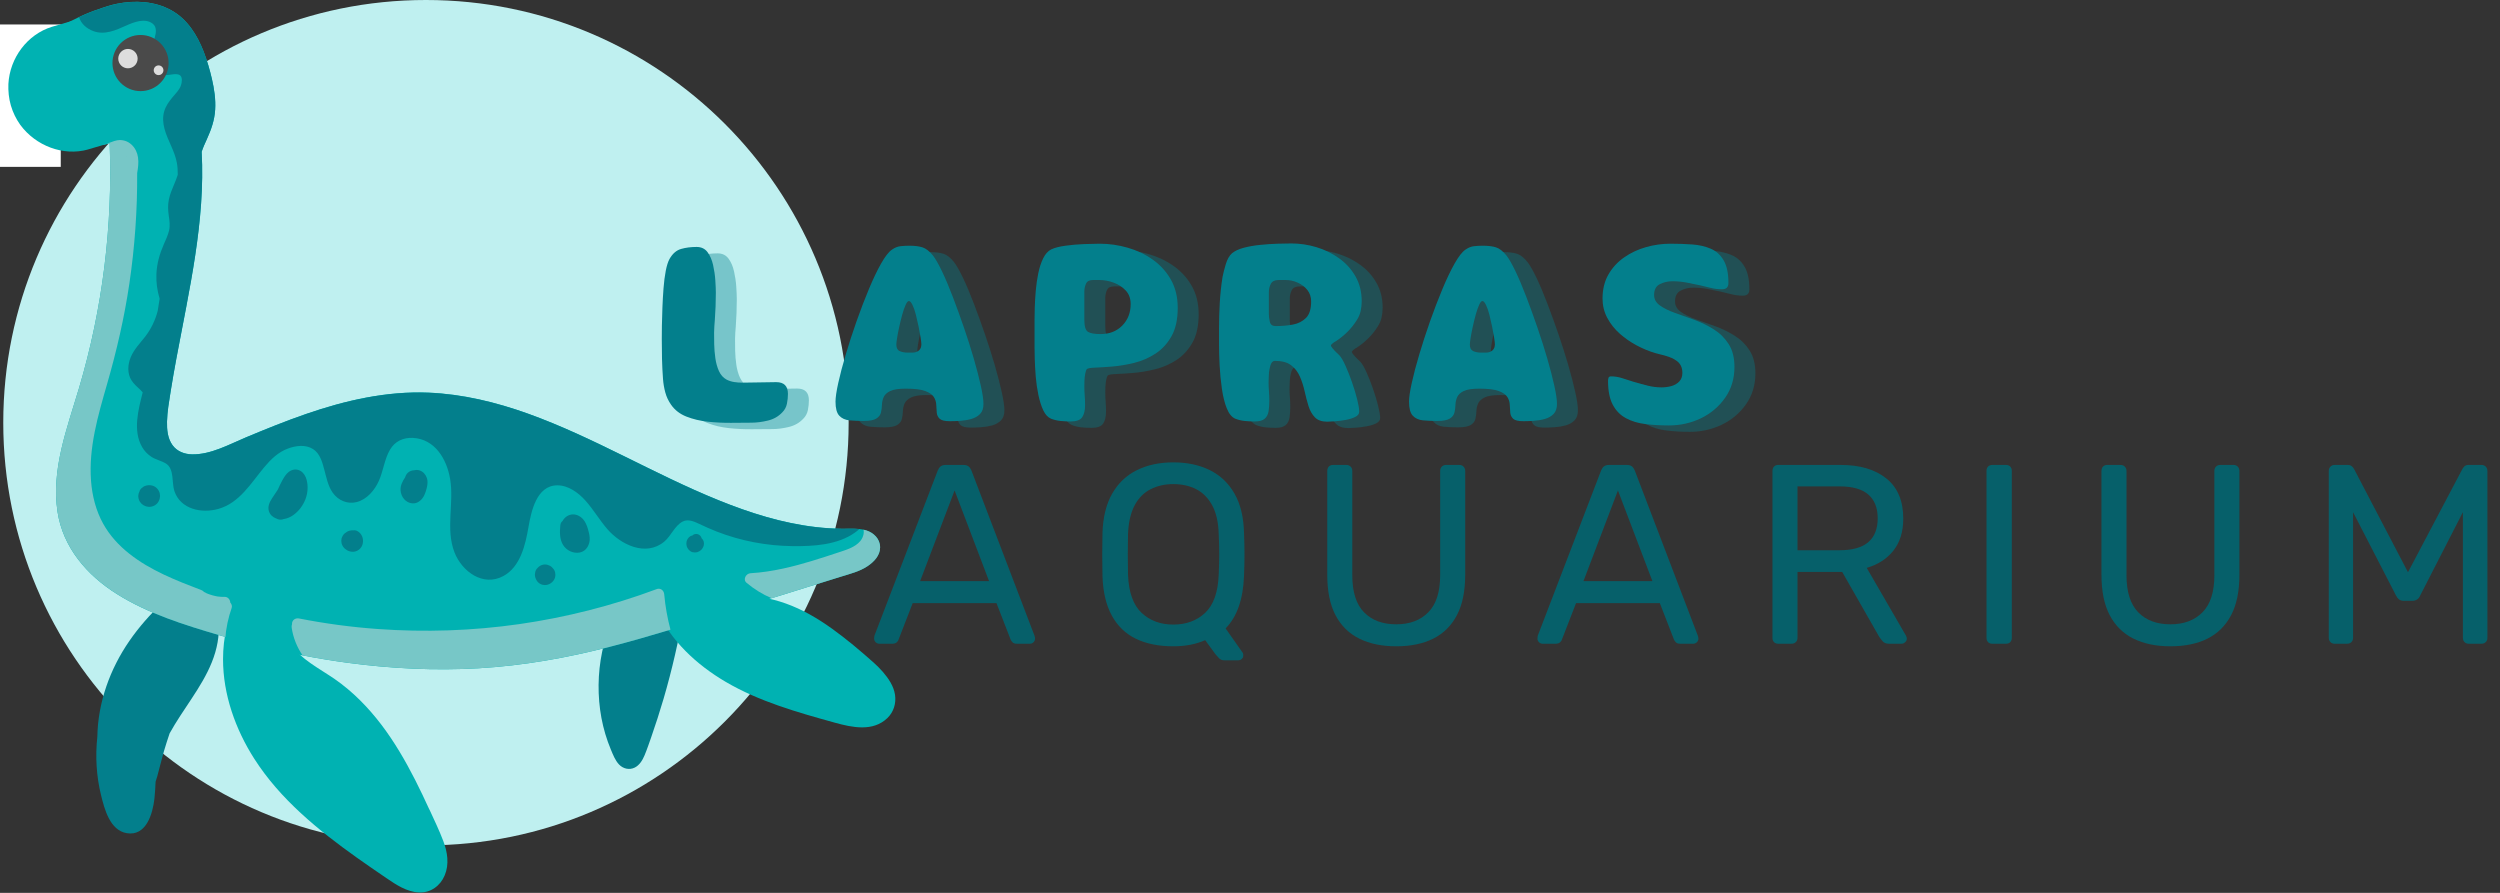 <svg xmlns="http://www.w3.org/2000/svg" xmlns:xlink="http://www.w3.org/1999/xlink" width="1400" zoomAndPan="magnify" viewBox="0 0 1050 375" height="500" preserveAspectRatio="xMidYMid meet" version="1.0"><rect x="0" y="0" width="1050" height="375" fill="#333333" stroke="none"/><defs><g/><clipPath id="613556941c"><path d="M 1.371 0 L 356.43 0 L 356.43 355.059 L 1.371 355.059 Z M 1.371 0 " clip-rule="nonzero"/></clipPath><clipPath id="31d4be9819"><path d="M 178.902 0 C 80.855 0 1.371 79.484 1.371 177.531 C 1.371 275.578 80.855 355.059 178.902 355.059 C 276.949 355.059 356.43 275.578 356.43 177.531 C 356.43 79.484 276.949 0 178.902 0 Z M 178.902 0 " clip-rule="nonzero"/></clipPath><clipPath id="a39e6acad8"><path d="M 93 259 L 188 259 L 188 374.871 L 93 374.871 Z M 93 259 " clip-rule="nonzero"/></clipPath><clipPath id="2430973186"><path d="M 275 245 L 376.465 245 L 376.465 306 L 275 306 Z M 275 245 " clip-rule="nonzero"/></clipPath><clipPath id="8a8640628b"><path d="M 0 10.281 L 25.516 10.281 L 25.516 70.09 L 0 70.09 Z M 0 10.281 " clip-rule="nonzero"/></clipPath><clipPath id="56671ea79e"><path d="M 3 8 L 46 8 L 46 64 L 3 64 Z M 3 8 " clip-rule="nonzero"/></clipPath><clipPath id="3170e39c29"><path d="M 30.211 8.785 L 45.395 60.43 L 12.172 70.195 L -3.008 18.551 Z M 30.211 8.785 " clip-rule="nonzero"/></clipPath><clipPath id="e352cabc75"><path d="M 3.523 35.305 C 3.41 38.207 3.703 41.383 4.57 44.332 C 5.438 47.281 6.773 49.969 8.438 52.324 C 8.48 52.371 8.496 52.426 8.543 52.473 C 15.004 61.242 26.566 65.699 36.977 62.789 L 45.363 60.324 L 30.211 8.785 L 21.832 11.246 C 11.441 14.453 4.098 24.348 3.523 35.305 Z M 3.523 35.305 " clip-rule="nonzero"/></clipPath></defs><g clip-path="url(#613556941c)"><g clip-path="url(#31d4be9819)"><path fill="#bff0f0" d="M 1.371 0 L 356.43 0 L 356.43 355.059 L 1.371 355.059 Z M 1.371 0 " fill-opacity="1" fill-rule="nonzero"/></g></g><path fill="#037f8c" d="M 101.211 249.559 C 101.145 249.48 101.059 249.43 100.973 249.371 C 100.973 249.348 100.98 249.336 100.992 249.312 C 101.262 248.105 100.625 246.73 99.352 246.422 C 98.188 246.152 97.039 245.812 95.918 245.422 C 95.359 245.227 94.789 245.004 94.238 244.793 C 94.152 244.758 94.109 244.734 94.066 244.715 C 93.965 244.664 93.871 244.621 93.77 244.59 C 93.496 244.469 93.227 244.332 92.961 244.215 C 91.18 243.355 89.488 242.336 87.883 241.191 C 87.355 240.027 86.055 239.254 84.703 240.18 C 73.023 248.012 62.395 257.535 54.367 269.148 C 46.203 280.957 41.113 295.027 40.883 309.445 C 39.992 317.617 40.469 325.949 42.43 333.938 C 43.883 339.848 46.152 348.746 53.254 349.934 C 61.453 351.301 64.137 341.703 64.859 335.473 C 65.133 333.078 65.223 330.676 65.352 328.27 C 65.605 327.566 65.836 326.852 66.031 326.137 C 67.016 322.629 67.816 319.078 68.836 315.578 C 69.574 313.039 70.391 310.523 71.238 308.016 C 72.605 305.527 74.129 303.105 75.656 300.727 C 81.895 291.078 89.402 281.375 91.391 269.762 C 91.613 268.469 91.766 267.16 91.859 265.852 C 93.82 262.871 95.867 259.941 98 257.078 C 99.055 255.656 100.133 254.266 101.219 252.871 C 102.012 251.887 102.199 250.527 101.219 249.559 Z M 101.211 249.559 " fill-opacity="1" fill-rule="nonzero"/><path fill="#037f8c" d="M 286 250.027 C 285.727 249.965 285.43 249.941 285.141 249.965 C 284.438 249.559 283.555 249.594 282.746 249.941 C 277.902 251.996 272.5 252.465 267.352 251.496 C 267.562 251.188 267.77 250.867 267.98 250.562 C 268.711 249.531 268.16 247.953 267.141 247.348 C 265.969 246.652 264.668 247.152 263.93 248.184 C 253.062 263.484 249.195 283.184 252.602 301.551 C 253.461 306.105 254.777 310.555 256.57 314.84 C 257.473 316.988 258.355 319.34 259.984 321.074 C 261.695 322.875 264.309 323.512 266.57 322.391 C 268.617 321.371 269.859 319.281 270.707 317.25 C 271.754 314.762 272.609 312.18 273.504 309.648 C 275.371 304.297 277.105 298.902 278.703 293.473 C 282.262 281.305 285.09 268.938 287.215 256.449 C 287.309 255.93 287.25 255.422 287.086 254.953 C 287.266 254.273 287.453 253.594 287.629 252.914 C 287.793 252.32 287.707 251.641 287.395 251.105 C 287.105 250.621 286.551 250.152 285.984 250.027 Z M 286 250.027 " fill-opacity="1" fill-rule="nonzero"/><path fill="#00b2b2" d="M 369.648 229.898 C 369.629 233.332 367.074 235.973 364.398 237.773 C 361.059 240.02 357.082 240.984 353.293 242.168 C 348.551 243.637 343.82 245.113 339.09 246.586 L 324.086 251.258 L 311.012 255.328 C 301.215 258.375 291.43 261.504 281.598 264.469 C 273.172 267.008 264.691 269.453 256.156 271.648 C 238.059 276.312 219.664 279.605 200.992 280.676 C 182.668 281.73 164.258 280.82 146.07 278.383 C 139.715 277.527 133.402 276.496 127.113 275.281 C 116.207 273.203 105.41 270.602 94.73 267.543 C 93.848 267.297 92.961 267.035 92.098 266.789 C 77.34 262.465 62.184 257.73 49.074 249.48 C 36.543 241.598 26.477 230.02 24.164 214.988 C 21.438 197.176 28.219 179.75 33.203 162.961 C 43.066 129.734 47.375 94.988 46.059 60.379 C 45.074 60.496 44.086 60.625 43.102 60.734 C 42.191 60.844 41.273 60.965 40.359 61.074 C 24.555 62.996 8.746 64.922 -7.055 66.852 C -12.672 67.539 -18.984 68.219 -24.125 65.312 C -25.008 64.812 -25.773 64.227 -26.441 63.582 C -27.75 62.309 -28.66 60.777 -29.195 59.113 C -30.324 55.723 -29.926 51.773 -28.305 48.367 C -26.844 45.297 -24.438 42.723 -21.941 40.48 C -19.23 38.035 -16.344 35.766 -13.41 33.59 C -7.609 29.285 -1.492 25.445 4.785 21.875 C 11.023 18.324 17.402 15.055 23.816 11.844 C 26.891 10.297 29.992 8.664 33.152 7.18 C 35.992 5.844 38.879 4.637 41.852 3.711 C 44.223 2.82 46.66 2.082 49.152 1.57 C 56.719 0.035 64.953 0.484 71.832 4.258 C 78.656 7.984 82.828 14.699 85.562 21.758 C 86.988 25.438 88.094 29.266 88.988 33.117 C 89.965 37.34 90.633 41.738 90.355 46.098 C 90.074 50.48 88.715 54.371 86.914 58.332 C 86.105 60.098 85.281 61.883 84.688 63.719 C 86.277 92.746 79.41 121.844 74.109 150.312 C 73.227 155.035 72.395 159.758 71.637 164.508 C 70.992 168.645 70.238 172.824 70.137 177.023 C 70.059 180.422 70.383 184.141 72.461 186.98 C 74.383 189.598 77.465 190.75 80.637 190.812 C 88.52 190.973 96.258 186.613 103.336 183.656 C 111.617 180.199 119.953 176.82 128.449 173.879 C 145.008 168.152 162.363 164.176 179.984 164.898 C 194.297 165.496 208.332 168.902 221.773 173.727 C 249.383 183.648 274.566 199.059 301.715 210.055 C 314.867 215.379 328.598 219.754 342.742 221.363 C 346.328 221.777 349.93 222.008 353.531 222.066 C 355.961 222.102 358.477 221.914 360.914 222.184 C 361.508 222.246 362.086 222.34 362.672 222.457 C 363.027 222.535 363.387 222.617 363.742 222.73 C 366.945 223.715 369.656 226.34 369.629 229.883 Z M 369.648 229.898 " fill-opacity="1" fill-rule="nonzero"/><g clip-path="url(#a39e6acad8)"><path fill="#00b2b2" d="M 180.305 339.953 C 178.402 335.789 176.434 331.633 174.359 327.555 C 170.238 319.477 165.66 311.586 160.164 304.355 C 154.605 297.066 148.184 290.488 140.641 285.25 C 137.25 282.895 133.664 280.84 130.301 278.453 C 127.277 276.301 124.285 273.797 122.449 270.508 C 121.668 269.105 121.133 267.551 120.98 265.93 C 120.965 265.742 120.914 265.555 120.863 265.367 C 120.836 264.367 120.113 263.574 119.156 263.184 C 112.246 260.348 104.66 259.227 97.227 259.898 C 95.969 260.008 94.883 260.891 94.883 262.242 C 94.883 262.625 95 263.016 95.207 263.371 C 94.16 267.859 93.676 272.395 93.676 276.906 C 93.676 291.664 98.867 306.293 106.82 318.711 C 117.676 335.688 133.598 348.625 149.84 360.188 C 153.953 363.109 158.105 365.949 162.27 368.793 C 166.398 371.598 170.875 374.629 176.043 374.836 C 180.875 375.031 184.926 372.047 186.762 367.68 C 188.742 363 187.945 357.895 186.191 353.254 C 184.484 348.734 182.352 344.344 180.34 339.953 Z M 180.305 339.953 " fill-opacity="1" fill-rule="nonzero"/></g><g clip-path="url(#2430973186)"><path fill="#00b2b2" d="M 375.891 291.723 C 375.34 288.086 373.121 284.883 370.777 282.164 C 368.371 279.395 365.52 277.031 362.758 274.637 C 359.93 272.191 357.059 269.805 354.102 267.52 C 348.172 262.914 341.918 258.648 335.07 255.523 C 328.402 252.488 321.266 250.508 313.906 250.406 C 310.586 250.355 307.289 250.758 303.977 250.875 C 301.098 250.977 297.977 250.984 295.285 249.82 C 294.012 249.277 292.973 248.453 292.074 247.398 C 291.504 246.746 290.562 246.602 289.746 246.84 C 289.695 246.695 289.637 246.566 289.551 246.441 C 288.871 245.387 287.461 244.91 286.34 245.598 C 283.16 247.562 279.977 249.523 276.797 251.477 C 275.922 252.012 275.457 253.117 275.711 254.094 C 275.457 254.742 275.516 255.504 275.82 256.184 C 281.727 269.148 292.617 279.234 304.758 286.359 C 318.938 294.688 334.953 299.172 350.676 303.539 C 357.922 305.543 366.641 307.422 372.707 301.578 C 375.383 298.992 376.453 295.367 375.898 291.73 Z M 375.891 291.723 " fill-opacity="1" fill-rule="nonzero"/></g><path fill="#037f8c" d="M 35.406 52.207 C 35.133 53.402 33.688 54.211 32.523 53.836 C 30.648 53.242 28.973 52.102 27.684 50.625 C 23.902 52.145 20.07 53.555 16.195 54.82 C 2.383 59.367 -11.949 62.273 -26.441 63.582 C -27.75 62.309 -28.66 60.777 -29.195 59.113 C -25.602 58.848 -22 58.484 -18.422 58 C -3.43 55.969 11.293 52.062 25.371 46.504 C 25.031 45.375 24.895 44.188 24.988 42.988 C 25.082 41.672 25.984 40.695 27.336 40.645 C 28.531 40.582 29.773 41.758 29.68 42.988 C 29.645 43.414 29.645 43.848 29.68 44.262 C 29.68 44.277 29.68 44.297 29.688 44.32 C 29.688 44.398 29.703 44.449 29.711 44.5 C 29.711 44.5 29.723 44.559 29.73 44.566 C 29.766 44.762 29.816 44.957 29.875 45.152 C 29.934 45.348 29.984 45.543 30.062 45.75 C 30.062 45.758 30.078 45.801 30.086 45.844 C 30.094 45.859 30.105 45.875 30.121 45.918 C 30.309 46.309 30.512 46.691 30.758 47.047 C 30.816 47.133 30.867 47.211 30.926 47.297 C 31.047 47.449 31.176 47.594 31.301 47.738 C 31.445 47.883 31.59 48.027 31.742 48.172 C 31.828 48.246 31.922 48.332 32.016 48.418 C 32.031 48.426 32.066 48.449 32.09 48.477 L 32.117 48.5 L 32.422 48.695 C 32.594 48.809 32.77 48.91 32.949 49.02 C 33.051 49.078 33.16 49.129 33.281 49.18 C 33.289 49.191 33.305 49.199 33.316 49.199 C 33.348 49.215 33.375 49.223 33.391 49.223 C 33.512 49.273 33.629 49.309 33.75 49.344 C 34.996 49.734 35.668 50.949 35.379 52.23 Z M 35.406 52.207 " fill-opacity="1" fill-rule="nonzero"/><path fill="#037f8c" d="M 29.73 44.484 C 29.73 44.484 29.73 44.484 29.73 44.492 C 29.766 44.609 29.797 44.629 29.695 44.254 C 29.695 44.27 29.695 44.289 29.695 44.305 C 29.703 44.363 29.711 44.422 29.73 44.484 Z M 29.73 44.484 " fill-opacity="1" fill-rule="nonzero"/><path fill="#77c7c7" d="M 96.711 253.074 L 96.711 253.023 C 96.648 251.777 95.672 250.664 94.363 250.68 C 93.43 250.695 92.453 250.688 91.52 250.535 C 91.367 250.508 91.16 250.477 91.102 250.469 C 90.914 250.434 90.727 250.391 90.531 250.355 C 90.066 250.254 89.582 250.145 89.113 250.008 C 88.648 249.871 88.188 249.727 87.73 249.559 C 87.551 249.488 87.363 249.414 87.188 249.355 C 87.133 249.336 87.109 249.328 87.082 249.305 C 87.008 249.277 86.922 249.234 86.848 249.211 C 86.465 249.031 86.074 248.836 85.699 248.625 C 85.395 248.273 84.992 247.996 84.527 247.824 C 74.027 243.816 63.133 239.586 54.25 232.516 C 49.871 229.043 46.074 224.895 43.348 219.992 C 40.289 214.496 38.711 208.234 38.234 201.984 C 37.172 188.051 41.172 174.523 44.98 161.281 C 48.98 147.414 52.227 133.398 54.332 119.117 C 56.602 103.75 57.707 88.219 57.613 72.68 C 57.996 70.488 58.293 68.297 57.961 66.062 C 57.68 64.098 56.77 62.18 55.309 60.805 C 53.609 59.207 51.469 58.559 49.191 58.934 C 48.285 59.086 47.434 59.418 46.586 59.742 C 46.195 59.895 45.785 60.031 45.371 60.148 C 45.262 60.184 45.09 60.242 44.938 60.27 C 44.93 60.27 44.859 60.277 44.758 60.285 C 44.641 60.293 44.52 60.293 44.402 60.293 C 43.934 60.293 43.477 60.453 43.086 60.711 C 44.07 60.598 45.055 60.473 46.043 60.352 C 47.359 94.965 43.051 129.719 33.188 162.938 C 28.199 179.723 21.422 197.156 24.148 214.965 C 26.461 229.992 36.527 241.574 49.059 249.457 C 62.168 257.707 77.32 262.438 92.078 266.762 C 92.953 267.016 93.836 267.281 94.711 267.52 C 94.746 267 94.797 266.5 94.84 265.98 C 94.867 265.734 94.898 265.496 94.926 265.25 C 94.926 265.223 94.977 264.918 94.984 264.816 C 95.137 263.738 95.324 262.676 95.547 261.613 C 95.996 259.473 96.59 257.375 97.305 255.316 C 97.574 254.535 97.27 253.637 96.691 253.051 Z M 53.074 65.688 C 53.074 65.688 53.059 65.637 53.043 65.613 L 53.035 65.613 C 53.035 65.613 53.016 65.535 53 65.5 C 53.035 65.535 53.066 65.613 53.086 65.688 Z M 53.074 65.688 " fill-opacity="1" fill-rule="nonzero"/><path fill="#77c7c7" d="M 281.598 264.469 C 273.172 267.008 264.691 269.453 256.156 271.648 C 238.059 276.312 219.664 279.605 200.992 280.676 C 182.668 281.73 164.258 280.82 146.07 278.383 C 139.715 277.527 133.402 276.496 127.113 275.281 C 124.719 271.844 123.129 267.816 122.512 263.68 C 122.426 263.117 122.477 262.59 122.664 262.141 C 122.645 261.887 122.656 261.629 122.723 261.391 C 123.078 260.109 124.363 259.516 125.609 259.762 C 136.555 261.91 147.613 263.406 158.734 264.188 C 178.473 265.605 198.395 264.945 217.984 262.148 C 237.695 259.32 257.082 254.41 275.738 247.453 C 275.754 247.441 275.77 247.441 275.797 247.434 C 275.805 247.434 275.82 247.426 275.832 247.426 C 275.832 247.426 275.836 247.422 275.848 247.418 C 276.102 247.324 276.367 247.266 276.629 247.266 C 277.973 247.266 278.863 248.344 278.973 249.609 C 279.414 254.629 280.309 259.59 281.598 264.469 Z M 281.598 264.469 " fill-opacity="1" fill-rule="nonzero"/><path fill="#77c7c7" d="M 369.648 229.898 C 369.629 233.332 367.074 235.973 364.398 237.773 C 361.059 240.02 357.082 240.984 353.293 242.168 C 348.551 243.637 343.82 245.113 339.09 246.586 L 324.086 251.258 C 320.262 249.625 316.754 247.461 313.543 244.766 C 311.867 243.355 313.355 240.859 315.207 240.758 C 319.82 240.484 324.383 239.781 328.91 238.793 C 336.93 237.051 344.746 234.48 352.527 231.895 C 355.605 230.875 359.164 229.832 361.32 227.242 C 362.359 226.008 363.047 224.098 362.688 222.473 C 363.047 222.551 363.402 222.637 363.758 222.746 C 366.961 223.73 369.672 226.355 369.648 229.898 Z M 369.648 229.898 " fill-opacity="1" fill-rule="nonzero"/><path fill="#037f8c" d="M 360.938 222.203 C 360.379 222.711 359.785 223.18 359.172 223.621 C 351.781 228.93 341.578 229.477 332.809 229.371 C 322.012 229.254 311.172 227.199 301.086 223.281 C 298.598 222.312 296.168 221.219 293.758 220.078 C 291.605 219.066 289.008 217.852 286.695 219.066 C 283.348 220.824 281.844 225.125 278.973 227.496 C 271.234 233.918 260.699 228.754 255.043 222.176 C 251.762 218.371 249.23 213.988 245.883 210.242 C 242.883 206.902 238.629 203.766 233.938 203.844 C 225.34 203.973 223.113 214.785 221.953 221.402 C 220.668 228.777 218.629 238.012 211.41 241.938 C 202.887 246.551 194.027 240.035 190.891 232.008 C 187.051 222.176 190.797 211.219 189.031 201.047 C 187.605 192.773 182.625 184.336 173.332 183.914 C 169.371 183.734 165.879 185.34 163.832 188.816 C 161.461 192.832 161.02 197.668 159.152 201.898 C 157.426 205.812 154.148 209.746 149.848 210.859 C 145.941 211.871 142.051 210.199 139.773 206.977 C 137.75 204.141 137.082 200.523 136.195 197.227 C 135.363 194.082 134.379 190.43 131.438 188.586 C 128.277 186.598 124.234 187.168 120.895 188.406 C 116.809 189.918 113.762 192.902 111.016 196.188 C 105.434 202.848 100.625 211.234 91.715 213.742 C 84.672 215.719 75.852 213.926 73.254 206.281 C 72.062 202.789 73.285 196.93 69.719 194.703 C 67.797 193.504 65.473 193.105 63.559 191.848 C 61.969 190.793 60.629 189.41 59.684 187.762 C 55.711 180.855 58.098 172.121 59.934 164.797 C 59.594 164.371 59.219 164 58.945 163.734 C 57.629 162.469 56.219 161.324 55.234 159.758 C 53.391 156.855 53.629 153.133 54.895 150.059 C 56.262 146.727 58.801 144.18 60.977 141.383 C 63.465 138.172 65.223 134.484 66.234 130.594 C 66.312 130.109 66.387 129.617 66.465 129.141 L 67.043 125.445 C 66.047 122.125 65.547 118.668 65.691 115.168 C 65.871 110.723 67.035 106.621 68.816 102.574 C 69.641 100.707 70.516 98.848 71 96.859 C 71.504 94.77 71.188 92.738 70.891 90.648 C 70.543 88.262 70.441 86 70.957 83.629 C 71.41 81.508 72.277 79.512 73.102 77.516 C 73.625 76.258 74.211 74.863 74.656 73.418 C 74.672 71.754 74.586 70.09 74.297 68.457 C 73.84 65.91 72.879 63.523 71.824 61.168 C 69.836 56.691 67.508 51.738 68.973 46.742 C 69.633 44.473 71.012 42.598 72.488 40.812 C 73.781 39.25 75.426 37.695 76.047 35.707 C 76.395 34.57 76.711 32.625 75.684 31.695 C 74.297 30.465 71.18 31.695 69.465 31.52 C 64.945 31.035 62.93 26.711 63.27 22.562 C 63.473 20.145 64.383 17.977 65.027 15.656 C 65.539 13.789 65.93 11.41 64.215 10.008 C 60.992 7.406 56.234 9.285 53 10.738 C 48.684 12.676 43.992 14.824 39.246 13.082 C 36.355 12.02 34.055 9.973 33.23 7.273 C 33.215 7.254 33.195 7.238 33.172 7.211 C 36.008 5.879 38.898 4.672 41.871 3.746 C 44.242 2.855 46.68 2.117 49.168 1.605 C 56.738 0.066 64.969 0.52 71.852 4.289 C 78.672 8.02 82.844 14.73 85.578 21.793 C 87.008 25.469 88.113 29.301 89.004 33.148 C 89.98 37.371 90.652 41.773 90.371 46.133 C 90.09 50.516 88.73 54.406 86.93 58.363 C 86.125 60.133 85.301 61.914 84.703 63.75 C 86.293 92.781 79.43 121.879 74.129 150.348 C 73.246 155.07 72.41 159.793 71.656 164.543 C 71.012 168.68 70.254 172.859 70.152 177.059 C 70.074 180.453 70.398 184.176 72.48 187.012 C 74.398 189.629 77.484 190.785 80.652 190.844 C 88.535 191.008 96.277 186.648 103.352 183.691 C 111.637 180.234 119.969 176.852 128.465 173.914 C 145.023 168.188 162.379 164.211 180 164.934 C 194.316 165.527 208.352 168.934 221.789 173.762 C 249.402 183.684 274.582 199.094 301.734 210.086 C 314.883 215.414 328.613 219.789 342.758 221.395 C 346.344 221.812 349.945 222.039 353.547 222.102 C 355.977 222.133 358.492 221.949 360.93 222.219 Z M 360.938 222.203 " fill-opacity="1" fill-rule="nonzero"/><path fill="#037f8c" d="M 128.789 201.551 C 128.406 200.078 127.574 198.602 126.238 197.793 C 124.668 196.844 122.738 197.074 121.312 198.168 C 120.07 199.109 119.281 200.488 118.535 201.828 C 117.855 203.043 117.27 204.301 116.715 205.578 C 115.883 206.824 115.051 208.082 114.227 209.34 C 113.223 210.871 112.367 212.73 112.91 214.598 C 113.344 216.102 114.449 217.156 115.883 217.715 C 115.941 217.742 116.004 217.75 116.062 217.77 C 116.801 218.211 117.703 218.387 118.637 218.168 C 118.766 218.133 118.891 218.082 119.012 218.031 C 120.539 217.828 122.027 217.18 123.23 216.305 C 125.578 214.59 127.258 212.32 128.305 209.621 C 129.273 207.105 129.477 204.176 128.789 201.566 Z M 128.789 201.551 " fill-opacity="1" fill-rule="nonzero"/><path fill="#037f8c" d="M 173.875 206.035 C 173.875 206.035 173.867 206.043 173.859 206.051 C 173.848 206.07 173.832 206.086 173.824 206.113 C 173.824 206.113 173.832 206.113 173.84 206.102 C 173.859 206.086 173.867 206.062 173.875 206.043 Z M 173.875 206.035 " fill-opacity="1" fill-rule="nonzero"/><path fill="#037f8c" d="M 179.262 200.684 C 178.727 199.238 177.707 198.059 176.211 197.566 C 175.48 197.328 174.742 197.328 174.043 197.504 C 173.043 197.504 172.047 197.844 171.266 198.586 C 170.73 199.094 170.359 199.758 170.172 200.461 C 169.051 202.102 168.082 203.973 168.242 206 C 168.453 208.695 170.297 211.082 173.066 211.406 C 175.395 211.676 177.348 209.891 178.242 207.902 C 178.676 206.926 179.008 205.926 179.254 204.879 C 179.566 203.539 179.762 202.016 179.27 200.684 Z M 179.262 200.684 " fill-opacity="1" fill-rule="nonzero"/><path fill="#037f8c" d="M 152.457 226.883 C 152.414 226.492 152.371 226.078 152.246 225.703 C 152.117 225.336 151.965 224.938 151.742 224.613 C 151.531 224.301 151.301 223.969 151.012 223.715 C 150.723 223.461 150.402 223.188 150.035 223.027 C 149.766 222.855 149.477 222.762 149.16 222.746 C 148.922 222.695 148.684 222.703 148.449 222.746 C 147.938 222.711 147.418 222.754 146.926 222.863 C 146.129 223.043 145.457 223.469 144.828 223.977 C 144.207 224.48 143.801 225.191 143.535 225.934 C 143.504 226.023 143.477 226.129 143.453 226.23 C 143.391 226.527 143.34 226.84 143.34 227.148 C 143.34 227.453 143.391 227.758 143.445 228.047 C 143.461 228.168 143.484 228.277 143.52 228.387 C 143.773 229.152 144.199 229.898 144.82 230.426 C 145.449 230.961 146.152 231.402 146.969 231.598 C 147.367 231.691 147.801 231.762 148.219 231.75 C 148.617 231.734 149.051 231.691 149.434 231.555 C 149.949 231.367 150.332 231.172 150.758 230.852 C 151.176 230.527 151.438 230.223 151.742 229.781 C 151.965 229.465 152.109 229.074 152.238 228.719 C 152.371 228.336 152.414 227.91 152.457 227.52 C 152.484 227.309 152.473 227.086 152.457 226.875 Z M 152.457 226.883 " fill-opacity="1" fill-rule="nonzero"/><path fill="#037f8c" d="M 247.668 225.828 C 247.574 224.531 247.27 223.281 246.887 222.039 C 246.426 220.539 245.832 219.066 244.746 217.902 C 243.719 216.789 242.129 216 240.59 216.051 C 238.832 216.109 237.312 217.098 236.402 218.582 C 236.359 218.652 236.324 218.719 236.293 218.789 C 235.738 219.203 235.398 219.867 235.332 220.648 C 235.078 223.398 234.977 226.391 236.469 228.848 C 237.898 231.184 240.699 232.543 243.41 232.074 C 246.344 231.566 247.879 228.59 247.668 225.82 Z M 247.668 225.828 " fill-opacity="1" fill-rule="nonzero"/><path fill="#037f8c" d="M 233.191 240.586 C 233.113 240.051 232.875 239.516 232.555 239.082 C 232.113 238.488 231.621 237.953 230.949 237.613 C 230.285 237.281 229.52 237.027 228.766 237.086 C 228.406 237.113 228.027 237.145 227.676 237.273 C 227.32 237.402 226.957 237.547 226.648 237.773 C 226.352 237.996 226.062 238.199 225.832 238.488 C 225.824 238.504 225.809 238.516 225.801 238.531 C 225.605 238.699 225.426 238.887 225.273 239.125 C 224.863 239.746 224.711 240.449 224.66 241.18 C 224.637 241.531 224.703 241.895 224.754 242.227 C 224.781 242.395 224.824 242.566 224.883 242.727 C 225.137 243.406 225.441 243.984 225.953 244.512 C 226.445 245.012 227.082 245.387 227.762 245.582 C 227.848 245.609 227.941 245.625 228.027 245.633 C 228.297 245.676 228.57 245.727 228.84 245.727 C 229.215 245.727 229.59 245.676 229.953 245.582 C 230.293 245.496 230.625 245.344 230.93 245.191 C 231.254 245.039 231.551 244.785 231.824 244.562 C 232.23 244.23 232.586 243.781 232.809 243.305 C 232.953 242.992 233.113 242.652 233.176 242.305 C 233.293 241.605 233.285 241.285 233.176 240.594 Z M 233.191 240.586 " fill-opacity="1" fill-rule="nonzero"/><path fill="#037f8c" d="M 67.102 207.285 C 67.086 207.156 67.051 207.027 67.016 206.91 C 66.676 205.875 66.059 205.059 65.141 204.465 C 64.426 203.996 63.484 203.766 62.641 203.777 C 61.793 203.785 60.84 204.012 60.129 204.496 C 59.879 204.668 59.645 204.848 59.422 205.051 C 59.191 205.262 59.016 205.535 58.82 205.781 C 58.691 205.984 58.625 206.195 58.582 206.418 C 58.438 206.699 58.309 206.996 58.223 207.293 C 58.141 207.59 58.113 207.902 58.078 208.211 C 58.062 208.348 58.062 208.473 58.078 208.609 C 58.141 209.316 58.266 209.781 58.574 210.418 C 58.625 210.531 58.691 210.633 58.758 210.734 C 58.938 210.988 59.125 211.25 59.344 211.473 C 59.559 211.684 59.805 211.855 60.043 212.031 C 60.145 212.109 60.254 212.188 60.375 212.254 C 60.637 212.398 60.926 212.508 61.207 212.621 C 61.332 212.672 61.453 212.711 61.59 212.738 C 61.895 212.816 62.219 212.848 62.531 212.875 C 62.648 212.883 62.777 212.891 62.898 212.875 C 63.484 212.84 63.941 212.738 64.469 212.516 C 64.969 212.305 65.352 212.059 65.777 211.676 C 65.863 211.59 65.945 211.508 66.023 211.414 C 66.211 211.184 66.414 210.938 66.566 210.684 C 66.719 210.418 66.832 210.121 66.941 209.84 C 66.992 209.723 67.035 209.594 67.059 209.477 C 67.137 209.18 67.16 208.863 67.195 208.566 C 67.211 208.441 67.223 208.312 67.211 208.176 C 67.211 207.871 67.152 207.566 67.102 207.266 Z M 67.102 207.285 " fill-opacity="1" fill-rule="nonzero"/><path fill="#037f8c" d="M 295.539 227.426 C 295.539 227.426 295.539 227.402 295.531 227.383 C 295.457 227.199 295.371 227.012 295.293 226.824 C 295.234 226.715 294.996 226.426 294.91 226.332 C 294.879 226.289 294.836 226.254 294.801 226.223 C 294.785 226.211 294.777 226.203 294.758 226.188 C 294.672 225.922 294.562 225.668 294.41 225.422 C 294.105 224.914 293.586 224.504 293.008 224.344 C 292.695 224.242 292.387 224.234 292.074 224.301 C 291.758 224.316 291.469 224.41 291.199 224.582 C 291.039 224.684 290.883 224.809 290.75 224.945 C 290.656 224.953 290.562 224.973 290.469 224.988 C 290.07 225.098 289.73 225.305 289.434 225.594 C 289.371 225.645 289.312 225.695 289.262 225.754 C 289.094 225.957 288.914 226.16 288.777 226.391 C 288.641 226.621 288.547 226.883 288.453 227.129 C 288.43 227.207 288.402 227.273 288.387 227.352 C 288.328 227.621 288.293 227.902 288.277 228.176 C 288.277 228.25 288.277 228.336 288.277 228.414 C 288.301 228.684 288.336 228.965 288.387 229.238 C 288.402 229.312 288.422 229.391 288.453 229.465 C 288.566 229.781 288.691 230.129 288.898 230.41 C 289.051 230.621 289.203 230.852 289.398 231.027 C 289.484 231.105 289.574 231.172 289.668 231.242 C 289.688 231.258 289.695 231.277 289.711 231.293 C 290 231.582 290.348 231.785 290.75 231.895 C 290.824 231.914 290.902 231.914 290.977 231.93 C 290.996 231.93 291.012 231.945 291.027 231.945 C 291.648 232.066 292.117 232.066 292.738 231.938 C 292.82 231.922 292.898 231.895 292.973 231.863 C 293.238 231.762 293.52 231.656 293.766 231.512 C 293.992 231.367 294.207 231.191 294.418 231.02 C 294.496 230.953 294.562 230.887 294.633 230.816 C 294.809 230.613 294.98 230.402 295.125 230.172 C 295.277 229.934 295.379 229.652 295.48 229.391 C 295.516 229.312 295.539 229.238 295.559 229.152 C 295.609 228.914 295.633 228.668 295.66 228.43 C 295.66 228.379 295.668 228.328 295.668 228.277 C 295.668 227.996 295.617 227.707 295.559 227.445 Z M 295.539 227.426 " fill-opacity="1" fill-rule="nonzero"/><path fill="#4a4a4a" d="M 70.816 26.48 C 70.816 27.254 70.738 28.023 70.59 28.781 C 70.438 29.539 70.215 30.277 69.918 30.992 C 69.621 31.707 69.258 32.387 68.828 33.031 C 68.398 33.676 67.91 34.27 67.359 34.82 C 66.812 35.367 66.219 35.855 65.574 36.285 C 64.93 36.715 64.25 37.078 63.535 37.375 C 62.82 37.672 62.082 37.895 61.324 38.047 C 60.562 38.195 59.797 38.273 59.023 38.273 C 58.25 38.273 57.48 38.195 56.723 38.047 C 55.961 37.895 55.227 37.672 54.512 37.375 C 53.793 37.078 53.113 36.715 52.473 36.285 C 51.828 35.855 51.23 35.367 50.684 34.82 C 50.137 34.27 49.648 33.676 49.219 33.031 C 48.789 32.387 48.426 31.707 48.129 30.992 C 47.832 30.277 47.609 29.539 47.457 28.781 C 47.305 28.023 47.23 27.254 47.23 26.48 C 47.23 25.707 47.305 24.941 47.457 24.18 C 47.609 23.422 47.832 22.684 48.129 21.969 C 48.426 21.254 48.789 20.574 49.219 19.93 C 49.648 19.285 50.137 18.691 50.684 18.145 C 51.23 17.594 51.828 17.105 52.473 16.676 C 53.113 16.246 53.793 15.883 54.512 15.586 C 55.227 15.289 55.961 15.066 56.723 14.914 C 57.48 14.766 58.25 14.688 59.023 14.688 C 59.797 14.688 60.562 14.766 61.324 14.914 C 62.082 15.066 62.82 15.289 63.535 15.586 C 64.25 15.883 64.93 16.246 65.574 16.676 C 66.219 17.105 66.812 17.594 67.359 18.145 C 67.91 18.691 68.398 19.285 68.828 19.93 C 69.258 20.574 69.621 21.254 69.918 21.969 C 70.215 22.684 70.438 23.422 70.59 24.18 C 70.738 24.941 70.816 25.707 70.816 26.48 Z M 70.816 26.48 " fill-opacity="1" fill-rule="nonzero"/><path fill="#dddddd" d="M 57.809 24.621 C 57.809 24.887 57.781 25.152 57.73 25.414 C 57.676 25.676 57.602 25.93 57.496 26.176 C 57.395 26.426 57.27 26.66 57.121 26.883 C 56.973 27.102 56.805 27.309 56.617 27.496 C 56.426 27.688 56.223 27.855 56 28.004 C 55.777 28.152 55.543 28.277 55.297 28.379 C 55.047 28.48 54.793 28.559 54.531 28.613 C 54.27 28.664 54.004 28.691 53.738 28.691 C 53.473 28.691 53.207 28.664 52.945 28.613 C 52.684 28.559 52.43 28.48 52.18 28.379 C 51.934 28.277 51.699 28.152 51.477 28.004 C 51.254 27.855 51.051 27.688 50.859 27.496 C 50.672 27.309 50.504 27.102 50.355 26.883 C 50.207 26.66 50.082 26.426 49.98 26.176 C 49.875 25.93 49.801 25.676 49.746 25.414 C 49.695 25.152 49.668 24.887 49.668 24.621 C 49.668 24.352 49.695 24.09 49.746 23.828 C 49.801 23.562 49.875 23.309 49.98 23.062 C 50.082 22.816 50.207 22.582 50.355 22.359 C 50.504 22.137 50.672 21.934 50.859 21.742 C 51.051 21.555 51.254 21.387 51.477 21.238 C 51.699 21.09 51.934 20.961 52.18 20.859 C 52.43 20.758 52.684 20.68 52.945 20.629 C 53.207 20.578 53.473 20.551 53.738 20.551 C 54.004 20.551 54.27 20.578 54.531 20.629 C 54.793 20.68 55.047 20.758 55.297 20.859 C 55.543 20.961 55.777 21.09 56 21.238 C 56.223 21.387 56.426 21.555 56.617 21.742 C 56.805 21.934 56.973 22.137 57.121 22.359 C 57.27 22.582 57.395 22.816 57.496 23.062 C 57.602 23.309 57.676 23.562 57.73 23.828 C 57.781 24.09 57.809 24.352 57.809 24.621 Z M 57.809 24.621 " fill-opacity="1" fill-rule="nonzero"/><path fill="#dddddd" d="M 68.641 29.504 C 68.641 29.777 68.59 30.035 68.484 30.285 C 68.383 30.535 68.234 30.754 68.043 30.945 C 67.852 31.137 67.629 31.285 67.383 31.391 C 67.133 31.492 66.871 31.543 66.602 31.543 C 66.332 31.543 66.07 31.492 65.82 31.391 C 65.57 31.285 65.352 31.137 65.16 30.945 C 64.969 30.754 64.82 30.535 64.719 30.285 C 64.613 30.035 64.562 29.777 64.562 29.504 C 64.562 29.234 64.613 28.977 64.719 28.727 C 64.82 28.477 64.969 28.254 65.16 28.062 C 65.352 27.871 65.57 27.727 65.82 27.621 C 66.07 27.52 66.332 27.465 66.602 27.465 C 66.871 27.465 67.133 27.52 67.383 27.621 C 67.629 27.727 67.852 27.871 68.043 28.062 C 68.234 28.254 68.383 28.477 68.484 28.727 C 68.59 28.977 68.641 29.234 68.641 29.504 Z M 68.641 29.504 " fill-opacity="1" fill-rule="nonzero"/><g clip-path="url(#8a8640628b)"><path fill="#ffffff" d="M -31.863 10.281 L 25.516 10.281 L 25.516 70.125 L -31.863 70.125 Z M -31.863 10.281 " fill-opacity="1" fill-rule="nonzero"/></g><g clip-path="url(#56671ea79e)"><g clip-path="url(#3170e39c29)"><g clip-path="url(#e352cabc75)"><path fill="#00b2b2" d="M 30.211 8.785 L 45.355 60.301 L 12.137 70.066 L -3.008 18.551 Z M 30.211 8.785 " fill-opacity="1" fill-rule="nonzero"/></g></g></g><g fill="#06606a" fill-opacity="1"><g transform="translate(364.991, 270.366)"><g><path d="M 4.297 0 C 3.723 0 3.219 -0.211 2.781 -0.641 C 2.352 -1.066 2.141 -1.566 2.141 -2.141 C 2.141 -2.504 2.176 -2.898 2.25 -3.328 L 28.859 -72.734 C 29.141 -73.453 29.531 -74.023 30.031 -74.453 C 30.539 -74.879 31.297 -75.094 32.297 -75.094 L 39.594 -75.094 C 40.594 -75.094 41.344 -74.879 41.844 -74.453 C 42.344 -74.023 42.734 -73.453 43.016 -72.734 L 69.516 -3.328 C 69.66 -2.898 69.734 -2.504 69.734 -2.141 C 69.734 -1.566 69.52 -1.066 69.094 -0.641 C 68.664 -0.211 68.164 0 67.594 0 L 62.109 0 C 61.254 0 60.629 -0.211 60.234 -0.641 C 59.836 -1.066 59.57 -1.461 59.438 -1.828 L 53.531 -17.062 L 18.344 -17.062 L 12.438 -1.828 C 12.375 -1.461 12.125 -1.066 11.688 -0.641 C 11.258 -0.211 10.617 0 9.766 0 Z M 21.453 -26.281 L 50.422 -26.281 L 35.938 -64.375 Z M 21.453 -26.281 "/></g></g></g><g fill="#06606a" fill-opacity="1"><g transform="translate(456.5, 270.366)"><g><path d="M 57.719 6.969 C 56.789 6.969 56.039 6.664 55.469 6.062 C 54.895 5.457 54.426 4.938 54.062 4.5 L 49.672 -1.5 C 45.805 0.219 41.336 1.078 36.266 1.078 C 30.18 1.078 24.957 0.023 20.594 -2.078 C 16.227 -4.191 12.848 -7.445 10.453 -11.844 C 8.055 -16.25 6.754 -21.773 6.547 -28.422 C 6.473 -31.578 6.438 -34.602 6.438 -37.5 C 6.438 -40.395 6.473 -43.414 6.547 -46.562 C 6.754 -53.145 8.109 -58.633 10.609 -63.031 C 13.117 -67.426 16.57 -70.711 20.969 -72.891 C 25.375 -75.078 30.473 -76.172 36.266 -76.172 C 42.129 -76.172 47.258 -75.078 51.656 -72.891 C 56.051 -70.711 59.5 -67.426 62 -63.031 C 64.508 -58.633 65.836 -53.145 65.984 -46.562 C 66.117 -43.414 66.188 -40.395 66.188 -37.5 C 66.188 -34.602 66.117 -31.578 65.984 -28.422 C 65.617 -18.629 63.039 -11.301 58.25 -6.438 L 65.328 3.641 C 65.398 3.711 65.473 3.836 65.547 4.016 C 65.617 4.203 65.656 4.473 65.656 4.828 C 65.727 5.398 65.547 5.898 65.109 6.328 C 64.68 6.754 64.148 6.969 63.516 6.969 Z M 36.266 -8.047 C 41.703 -8.047 46.172 -9.691 49.672 -12.984 C 53.172 -16.273 55.066 -21.602 55.359 -28.969 C 55.504 -32.188 55.578 -35.062 55.578 -37.594 C 55.578 -40.133 55.504 -42.977 55.359 -46.125 C 55.211 -51.062 54.297 -55.066 52.609 -58.141 C 50.93 -61.223 48.695 -63.477 45.906 -64.906 C 43.125 -66.332 39.91 -67.047 36.266 -67.047 C 32.754 -67.047 29.586 -66.332 26.766 -64.906 C 23.941 -63.477 21.707 -61.223 20.062 -58.141 C 18.414 -55.066 17.484 -51.062 17.266 -46.125 C 17.203 -42.977 17.172 -40.133 17.172 -37.594 C 17.172 -35.062 17.203 -32.188 17.266 -28.969 C 17.555 -21.602 19.453 -16.273 22.953 -12.984 C 26.461 -9.691 30.898 -8.047 36.266 -8.047 Z M 36.266 -8.047 "/></g></g></g><g fill="#06606a" fill-opacity="1"><g transform="translate(548.76, 270.366)"><g><path d="M 37.656 1.078 C 31.645 1.078 26.473 0.004 22.141 -2.141 C 17.816 -4.285 14.492 -7.555 12.172 -11.953 C 9.848 -16.359 8.688 -22.031 8.688 -28.969 L 8.688 -72.516 C 8.688 -73.305 8.898 -73.93 9.328 -74.391 C 9.766 -74.859 10.375 -75.094 11.156 -75.094 L 16.625 -75.094 C 17.414 -75.094 18.039 -74.859 18.5 -74.391 C 18.969 -73.93 19.203 -73.305 19.203 -72.516 L 19.203 -28.75 C 19.203 -21.738 20.848 -16.551 24.141 -13.188 C 27.43 -9.832 31.938 -8.156 37.656 -8.156 C 43.301 -8.156 47.785 -9.832 51.109 -13.188 C 54.441 -16.551 56.109 -21.738 56.109 -28.75 L 56.109 -72.516 C 56.109 -73.305 56.336 -73.93 56.797 -74.391 C 57.266 -74.859 57.859 -75.094 58.578 -75.094 L 64.156 -75.094 C 64.875 -75.094 65.461 -74.859 65.922 -74.391 C 66.391 -73.93 66.625 -73.305 66.625 -72.516 L 66.625 -28.969 C 66.625 -22.031 65.457 -16.359 63.125 -11.953 C 60.801 -7.555 57.492 -4.285 53.203 -2.141 C 48.922 0.004 43.738 1.078 37.656 1.078 Z M 37.656 1.078 "/></g></g></g><g fill="#06606a" fill-opacity="1"><g transform="translate(643.595, 270.366)"><g><path d="M 4.297 0 C 3.723 0 3.219 -0.211 2.781 -0.641 C 2.352 -1.066 2.141 -1.566 2.141 -2.141 C 2.141 -2.504 2.176 -2.898 2.25 -3.328 L 28.859 -72.734 C 29.141 -73.453 29.531 -74.023 30.031 -74.453 C 30.539 -74.879 31.297 -75.094 32.297 -75.094 L 39.594 -75.094 C 40.594 -75.094 41.344 -74.879 41.844 -74.453 C 42.344 -74.023 42.734 -73.453 43.016 -72.734 L 69.516 -3.328 C 69.66 -2.898 69.734 -2.504 69.734 -2.141 C 69.734 -1.566 69.52 -1.066 69.094 -0.641 C 68.664 -0.211 68.164 0 67.594 0 L 62.109 0 C 61.254 0 60.629 -0.211 60.234 -0.641 C 59.836 -1.066 59.57 -1.461 59.438 -1.828 L 53.531 -17.062 L 18.344 -17.062 L 12.438 -1.828 C 12.375 -1.461 12.125 -1.066 11.688 -0.641 C 11.258 -0.211 10.617 0 9.766 0 Z M 21.453 -26.281 L 50.422 -26.281 L 35.938 -64.375 Z M 21.453 -26.281 "/></g></g></g><g fill="#06606a" fill-opacity="1"><g transform="translate(735.104, 270.366)"><g><path d="M 11.797 0 C 11.016 0 10.406 -0.227 9.969 -0.688 C 9.539 -1.156 9.328 -1.75 9.328 -2.469 L 9.328 -72.516 C 9.328 -73.305 9.539 -73.93 9.969 -74.391 C 10.406 -74.859 11.016 -75.094 11.797 -75.094 L 37.984 -75.094 C 46.055 -75.094 52.453 -73.195 57.172 -69.406 C 61.898 -65.613 64.266 -60 64.266 -52.562 C 64.266 -47.062 62.883 -42.578 60.125 -39.109 C 57.375 -35.641 53.641 -33.223 48.922 -31.859 L 65.438 -3.328 C 65.656 -2.898 65.766 -2.504 65.766 -2.141 C 65.766 -1.566 65.531 -1.066 65.062 -0.641 C 64.602 -0.211 64.086 0 63.516 0 L 58.359 0 C 57.141 0 56.242 -0.32 55.672 -0.969 C 55.109 -1.613 54.609 -2.254 54.172 -2.891 L 38.625 -30.141 L 19.844 -30.141 L 19.844 -2.469 C 19.844 -1.75 19.609 -1.156 19.141 -0.688 C 18.68 -0.227 18.055 0 17.266 0 Z M 19.844 -39.266 L 37.547 -39.266 C 42.91 -39.266 46.914 -40.391 49.562 -42.641 C 52.207 -44.898 53.531 -48.242 53.531 -52.672 C 53.531 -57.035 52.223 -60.359 49.609 -62.641 C 47.004 -64.93 42.984 -66.078 37.547 -66.078 L 19.844 -66.078 Z M 19.844 -39.266 "/></g></g></g><g fill="#06606a" fill-opacity="1"><g transform="translate(825.005, 270.366)"><g><path d="M 11.797 0 C 11.016 0 10.406 -0.227 9.969 -0.688 C 9.539 -1.156 9.328 -1.75 9.328 -2.469 L 9.328 -72.625 C 9.328 -73.344 9.539 -73.93 9.969 -74.391 C 10.406 -74.859 11.016 -75.094 11.797 -75.094 L 17.484 -75.094 C 18.273 -75.094 18.883 -74.859 19.312 -74.391 C 19.738 -73.93 19.953 -73.344 19.953 -72.625 L 19.953 -2.469 C 19.953 -1.75 19.738 -1.156 19.312 -0.688 C 18.883 -0.227 18.273 0 17.484 0 Z M 11.797 0 "/></g></g></g><g fill="#06606a" fill-opacity="1"><g transform="translate(873.925, 270.366)"><g><path d="M 37.656 1.078 C 31.645 1.078 26.473 0.004 22.141 -2.141 C 17.816 -4.285 14.492 -7.555 12.172 -11.953 C 9.848 -16.359 8.688 -22.031 8.688 -28.969 L 8.688 -72.516 C 8.688 -73.305 8.898 -73.93 9.328 -74.391 C 9.766 -74.859 10.375 -75.094 11.156 -75.094 L 16.625 -75.094 C 17.414 -75.094 18.039 -74.859 18.5 -74.391 C 18.969 -73.93 19.203 -73.305 19.203 -72.516 L 19.203 -28.75 C 19.203 -21.738 20.848 -16.551 24.141 -13.188 C 27.43 -9.832 31.938 -8.156 37.656 -8.156 C 43.301 -8.156 47.785 -9.832 51.109 -13.188 C 54.441 -16.551 56.109 -21.738 56.109 -28.75 L 56.109 -72.516 C 56.109 -73.305 56.336 -73.93 56.797 -74.391 C 57.266 -74.859 57.859 -75.094 58.578 -75.094 L 64.156 -75.094 C 64.875 -75.094 65.461 -74.859 65.922 -74.391 C 66.391 -73.93 66.625 -73.305 66.625 -72.516 L 66.625 -28.969 C 66.625 -22.031 65.457 -16.359 63.125 -11.953 C 60.801 -7.555 57.492 -4.285 53.203 -2.141 C 48.922 0.004 43.738 1.078 37.656 1.078 Z M 37.656 1.078 "/></g></g></g><g fill="#06606a" fill-opacity="1"><g transform="translate(968.76, 270.366)"><g><path d="M 11.797 0 C 11.086 0 10.5 -0.227 10.031 -0.688 C 9.562 -1.156 9.328 -1.75 9.328 -2.469 L 9.328 -72.516 C 9.328 -73.305 9.562 -73.93 10.031 -74.391 C 10.5 -74.859 11.086 -75.094 11.797 -75.094 L 17.172 -75.094 C 18.023 -75.094 18.664 -74.879 19.094 -74.453 C 19.52 -74.023 19.805 -73.664 19.953 -73.375 L 42.594 -30.031 L 65.438 -73.375 C 65.582 -73.664 65.852 -74.023 66.25 -74.453 C 66.645 -74.879 67.27 -75.094 68.125 -75.094 L 73.375 -75.094 C 74.164 -75.094 74.789 -74.859 75.25 -74.391 C 75.719 -73.93 75.953 -73.305 75.953 -72.516 L 75.953 -2.469 C 75.953 -1.75 75.719 -1.156 75.25 -0.688 C 74.789 -0.227 74.164 0 73.375 0 L 68.125 0 C 67.406 0 66.812 -0.227 66.344 -0.688 C 65.883 -1.156 65.656 -1.75 65.656 -2.469 L 65.656 -55.25 L 47.734 -20.281 C 47.453 -19.562 47.023 -19.004 46.453 -18.609 C 45.879 -18.211 45.164 -18.016 44.312 -18.016 L 40.984 -18.016 C 40.055 -18.016 39.336 -18.211 38.828 -18.609 C 38.328 -19.004 37.898 -19.562 37.547 -20.281 L 19.531 -55.25 L 19.531 -2.469 C 19.531 -1.75 19.297 -1.156 18.828 -0.688 C 18.359 -0.227 17.77 0 17.062 0 Z M 11.797 0 "/></g></g></g><g fill="#037f8c" fill-opacity="0.38"><g transform="translate(279.703, 181.485)"><g><path d="M 29.016 -39.109 C 29.016 -37.773 29.031 -36.145 29.062 -34.219 C 29.102 -32.289 29.266 -30.328 29.547 -28.328 C 29.828 -26.336 30.332 -24.535 31.062 -22.922 C 31.801 -21.305 32.875 -20.113 34.281 -19.344 C 35.258 -18.852 36.305 -18.52 37.422 -18.344 C 38.547 -18.164 39.672 -18.078 40.797 -18.078 C 43.242 -18.078 45.641 -18.113 47.984 -18.188 C 50.336 -18.258 52.707 -18.297 55.094 -18.297 C 58.383 -18.297 60.031 -16.648 60.031 -13.359 C 60.031 -12.023 59.891 -10.656 59.609 -9.25 C 59.328 -7.852 58.695 -6.66 57.719 -5.672 C 56.102 -3.922 54.066 -2.75 51.609 -2.156 C 49.16 -1.562 46.816 -1.266 44.578 -1.266 C 42.191 -1.266 39.383 -1.242 36.156 -1.203 C 32.938 -1.172 29.695 -1.328 26.438 -1.672 C 23.176 -2.023 20.16 -2.742 17.391 -3.828 C 14.629 -4.922 12.477 -6.586 10.938 -8.828 C 9.812 -10.441 9.004 -12.16 8.516 -13.984 C 8.023 -15.805 7.707 -17.664 7.562 -19.562 C 7.352 -22.363 7.211 -25.164 7.141 -27.969 C 7.078 -30.77 7.047 -33.57 7.047 -36.375 C 7.047 -37.781 7.062 -39.656 7.094 -42 C 7.133 -44.352 7.207 -46.895 7.312 -49.625 C 7.414 -52.363 7.57 -55.082 7.781 -57.781 C 7.988 -60.477 8.301 -62.91 8.719 -65.078 C 9.145 -67.254 9.672 -68.906 10.297 -70.031 C 11.566 -72.27 13.18 -73.672 15.141 -74.234 C 17.098 -74.797 19.27 -75.078 21.656 -75.078 C 23.625 -75.078 25.148 -74.359 26.234 -72.922 C 27.316 -71.484 28.102 -69.676 28.594 -67.5 C 29.082 -65.32 29.395 -63.18 29.531 -61.078 C 29.676 -58.984 29.75 -57.234 29.75 -55.828 C 29.75 -53.93 29.711 -52.035 29.641 -50.141 C 29.578 -48.254 29.473 -46.363 29.328 -44.469 C 29.266 -43.562 29.195 -42.672 29.125 -41.797 C 29.051 -40.922 29.016 -40.023 29.016 -39.109 Z M 29.016 -39.109 "/></g></g></g><g fill="#037f8c" fill-opacity="0.38"><g transform="translate(353.511, 181.485)"><g><path d="M 18.078 -2 C 15.836 -2 13.82 -2.082 12.031 -2.25 C 10.25 -2.426 8.832 -3.078 7.781 -4.203 C 6.727 -5.328 6.203 -7.289 6.203 -10.094 C 6.203 -11.844 6.586 -14.469 7.359 -17.969 C 8.129 -21.477 9.18 -25.473 10.516 -29.953 C 11.848 -34.441 13.352 -39.07 15.031 -43.844 C 16.719 -48.613 18.438 -53.098 20.188 -57.297 C 21.938 -61.504 23.648 -65.098 25.328 -68.078 C 27.016 -71.055 28.523 -73 29.859 -73.906 C 31.047 -74.75 32.219 -75.238 33.375 -75.375 C 34.531 -75.52 35.812 -75.594 37.219 -75.594 C 39.457 -75.594 41.297 -75.363 42.734 -74.906 C 44.172 -74.457 45.629 -73.32 47.109 -71.5 C 48.16 -70.164 49.422 -67.973 50.891 -64.922 C 52.359 -61.867 53.879 -58.273 55.453 -54.141 C 57.035 -50.004 58.598 -45.691 60.141 -41.203 C 61.68 -36.723 63.066 -32.363 64.297 -28.125 C 65.523 -23.883 66.504 -20.098 67.234 -16.766 C 67.973 -13.441 68.344 -10.898 68.344 -9.141 C 68.344 -7.316 67.867 -5.914 66.922 -4.938 C 65.973 -3.957 64.742 -3.254 63.234 -2.828 C 61.734 -2.41 60.176 -2.148 58.562 -2.047 C 56.945 -1.941 55.508 -1.891 54.25 -1.891 C 52.145 -1.891 50.723 -2.223 49.984 -2.891 C 49.254 -3.555 48.836 -4.395 48.734 -5.406 C 48.629 -6.426 48.555 -7.531 48.516 -8.719 C 48.484 -9.914 48.148 -11.02 47.516 -12.031 C 46.891 -13.051 45.68 -13.895 43.891 -14.562 C 42.109 -15.227 39.395 -15.562 35.75 -15.562 C 32.738 -15.562 30.547 -15.227 29.172 -14.562 C 27.805 -13.895 26.895 -13.051 26.438 -12.031 C 25.988 -11.02 25.742 -9.938 25.703 -8.781 C 25.672 -7.625 25.531 -6.535 25.281 -5.516 C 25.039 -4.504 24.395 -3.664 23.344 -3 C 22.289 -2.332 20.535 -2 18.078 -2 Z M 36.375 -30.703 L 38.594 -30.703 C 39.633 -30.703 40.504 -31 41.203 -31.594 C 41.91 -32.188 42.266 -33.047 42.266 -34.172 C 42.266 -34.66 42.16 -35.586 41.953 -36.953 C 41.742 -38.316 41.461 -39.859 41.109 -41.578 C 40.754 -43.297 40.367 -44.977 39.953 -46.625 C 39.535 -48.27 39.062 -49.633 38.531 -50.719 C 38.008 -51.812 37.504 -52.359 37.016 -52.359 C 36.586 -52.359 36.129 -51.812 35.641 -50.719 C 35.148 -49.633 34.676 -48.27 34.219 -46.625 C 33.77 -44.977 33.352 -43.281 32.969 -41.531 C 32.582 -39.781 32.281 -38.219 32.062 -36.844 C 31.852 -35.477 31.75 -34.551 31.75 -34.062 C 31.75 -32.664 32.223 -31.754 33.172 -31.328 C 34.117 -30.91 35.188 -30.703 36.375 -30.703 Z M 36.375 -30.703 "/></g></g></g><g fill="#037f8c" fill-opacity="0.38"><g transform="translate(436.255, 181.485)"><g><path d="M 7.047 -33.016 L 7.047 -44.375 C 7.047 -45.695 7.078 -47.445 7.141 -49.625 C 7.211 -51.801 7.352 -54.148 7.562 -56.672 C 7.781 -59.191 8.133 -61.645 8.625 -64.031 C 9.113 -66.414 9.797 -68.5 10.672 -70.281 C 11.547 -72.07 12.648 -73.316 13.984 -74.016 C 15.453 -74.723 17.461 -75.25 20.016 -75.594 C 22.578 -75.945 25.191 -76.176 27.859 -76.281 C 30.523 -76.383 32.695 -76.438 34.375 -76.438 C 38.375 -76.438 42.316 -75.875 46.203 -74.75 C 50.098 -73.633 53.617 -71.953 56.766 -69.703 C 59.922 -67.461 62.445 -64.66 64.344 -61.297 C 66.238 -57.93 67.188 -54.004 67.188 -49.516 C 67.188 -44.609 66.305 -40.613 64.547 -37.531 C 62.797 -34.445 60.535 -32.008 57.766 -30.219 C 55.004 -28.438 52.047 -27.16 48.891 -26.391 C 45.734 -25.617 42.703 -25.109 39.797 -24.859 C 36.891 -24.617 34.453 -24.461 32.484 -24.391 C 30.523 -24.316 29.367 -24.109 29.016 -23.766 C 28.734 -23.41 28.504 -22.758 28.328 -21.812 C 28.16 -20.863 28.055 -19.879 28.016 -18.859 C 27.984 -17.848 27.969 -17.098 27.969 -16.609 C 27.969 -15.273 28.02 -13.957 28.125 -12.656 C 28.227 -11.363 28.281 -10.055 28.281 -8.734 C 28.281 -6.484 27.875 -4.758 27.062 -3.562 C 26.258 -2.375 24.633 -1.781 22.188 -1.781 C 20.852 -1.781 19.469 -1.848 18.031 -1.984 C 16.594 -2.129 15.242 -2.445 13.984 -2.938 C 12.648 -3.5 11.562 -4.672 10.719 -6.453 C 9.883 -8.242 9.203 -10.383 8.672 -12.875 C 8.148 -15.363 7.781 -17.922 7.562 -20.547 C 7.352 -23.18 7.211 -25.617 7.141 -27.859 C 7.078 -30.109 7.047 -31.828 7.047 -33.016 Z M 27.969 -56.672 L 27.969 -44.469 C 27.969 -41.738 28.473 -40.055 29.484 -39.422 C 30.504 -38.797 32.273 -38.484 34.797 -38.484 C 38.516 -38.484 41.547 -39.672 43.891 -42.047 C 46.242 -44.43 47.422 -47.445 47.422 -51.094 C 47.422 -53.406 46.734 -55.297 45.359 -56.766 C 43.992 -58.242 42.312 -59.348 40.312 -60.078 C 38.32 -60.816 36.312 -61.188 34.281 -61.188 L 31.641 -61.188 C 30.172 -61.188 29.207 -60.727 28.75 -59.812 C 28.301 -58.906 28.039 -57.859 27.969 -56.672 Z M 27.969 -56.672 "/></g></g></g><g fill="#037f8c" fill-opacity="0.38"><g transform="translate(513.743, 181.485)"><g><path d="M 28.172 -10.516 C 28.172 -8.898 28.066 -7.426 27.859 -6.094 C 27.648 -4.758 27.109 -3.707 26.234 -2.938 C 25.359 -2.164 23.938 -1.781 21.969 -1.781 C 20.645 -1.781 19.281 -1.848 17.875 -1.984 C 16.469 -2.129 15.133 -2.445 13.875 -2.938 C 12.406 -3.57 11.211 -5.023 10.297 -7.297 C 9.391 -9.578 8.707 -12.312 8.25 -15.5 C 7.789 -18.695 7.473 -21.957 7.297 -25.281 C 7.129 -28.613 7.047 -31.664 7.047 -34.438 C 7.047 -37.207 7.047 -39.289 7.047 -40.688 C 7.047 -44.332 7.148 -47.977 7.359 -51.625 C 7.566 -55.27 7.953 -58.879 8.516 -62.453 C 8.797 -63.922 9.25 -65.707 9.875 -67.812 C 10.508 -69.914 11.391 -71.457 12.516 -72.438 C 13.703 -73.414 15.363 -74.188 17.5 -74.75 C 19.645 -75.312 21.957 -75.711 24.438 -75.953 C 26.926 -76.203 29.328 -76.363 31.641 -76.438 C 33.953 -76.508 35.883 -76.547 37.438 -76.547 C 41.008 -76.547 44.531 -76.02 48 -74.969 C 51.469 -73.914 54.641 -72.352 57.516 -70.281 C 60.391 -68.219 62.68 -65.676 64.391 -62.656 C 66.109 -59.645 66.969 -56.176 66.969 -52.25 C 66.969 -50.914 66.828 -49.582 66.547 -48.25 C 66.273 -46.926 65.754 -45.664 64.984 -44.469 C 63.859 -42.645 62.539 -40.977 61.031 -39.469 C 59.531 -37.969 57.867 -36.625 56.047 -35.438 C 55.828 -35.363 55.438 -35.113 54.875 -34.688 C 54.32 -34.27 54.047 -33.922 54.047 -33.641 C 54.047 -33.43 54.289 -33.031 54.781 -32.438 C 55.27 -31.844 55.812 -31.266 56.406 -30.703 C 57 -30.141 57.398 -29.754 57.609 -29.547 C 58.391 -28.703 59.25 -27.227 60.188 -25.125 C 61.133 -23.02 62.047 -20.707 62.922 -18.188 C 63.797 -15.664 64.516 -13.281 65.078 -11.031 C 65.641 -8.789 65.922 -7.078 65.922 -5.891 C 65.922 -4.973 65.359 -4.234 64.234 -3.672 C 63.117 -3.117 61.77 -2.703 60.188 -2.422 C 58.613 -2.141 57.086 -1.945 55.609 -1.844 C 54.141 -1.738 53.094 -1.688 52.469 -1.688 C 50.219 -1.688 48.5 -2.297 47.312 -3.516 C 46.125 -4.742 45.227 -6.32 44.625 -8.25 C 44.031 -10.176 43.488 -12.242 43 -14.453 C 42.508 -16.66 41.844 -18.727 41 -20.656 C 40.164 -22.582 38.941 -24.16 37.328 -25.391 C 35.711 -26.617 33.43 -27.234 30.484 -27.234 C 29.648 -27.234 29.039 -26.617 28.656 -25.391 C 28.27 -24.16 28.039 -22.828 27.969 -21.391 C 27.895 -19.953 27.859 -18.922 27.859 -18.297 C 27.859 -17.035 27.91 -15.754 28.016 -14.453 C 28.117 -13.16 28.172 -11.848 28.172 -10.516 Z M 27.969 -55.938 L 27.969 -46.891 C 27.969 -45.91 28.109 -44.82 28.391 -43.625 C 28.672 -42.438 29.477 -41.844 30.812 -41.844 C 33.406 -41.844 35.82 -42.051 38.062 -42.469 C 40.301 -42.895 42.141 -43.828 43.578 -45.266 C 45.016 -46.703 45.734 -49 45.734 -52.156 C 45.734 -54.039 45.207 -55.648 44.156 -56.984 C 43.102 -58.316 41.754 -59.348 40.109 -60.078 C 38.461 -60.816 36.797 -61.188 35.109 -61.188 L 32.062 -61.188 C 30.457 -61.188 29.375 -60.66 28.812 -59.609 C 28.25 -58.555 27.969 -57.332 27.969 -55.938 Z M 27.969 -55.938 "/></g></g></g><g fill="#037f8c" fill-opacity="0.38"><g transform="translate(594.385, 181.485)"><g><path d="M 18.078 -2 C 15.836 -2 13.82 -2.082 12.031 -2.25 C 10.25 -2.426 8.832 -3.078 7.781 -4.203 C 6.727 -5.328 6.203 -7.289 6.203 -10.094 C 6.203 -11.844 6.586 -14.469 7.359 -17.969 C 8.129 -21.477 9.18 -25.473 10.516 -29.953 C 11.848 -34.441 13.352 -39.07 15.031 -43.844 C 16.719 -48.613 18.438 -53.098 20.188 -57.297 C 21.938 -61.504 23.648 -65.098 25.328 -68.078 C 27.016 -71.055 28.523 -73 29.859 -73.906 C 31.047 -74.75 32.219 -75.238 33.375 -75.375 C 34.531 -75.52 35.812 -75.594 37.219 -75.594 C 39.457 -75.594 41.297 -75.363 42.734 -74.906 C 44.172 -74.457 45.629 -73.32 47.109 -71.5 C 48.16 -70.164 49.422 -67.973 50.891 -64.922 C 52.359 -61.867 53.879 -58.273 55.453 -54.141 C 57.035 -50.004 58.598 -45.691 60.141 -41.203 C 61.68 -36.723 63.066 -32.363 64.297 -28.125 C 65.523 -23.883 66.504 -20.098 67.234 -16.766 C 67.973 -13.441 68.344 -10.898 68.344 -9.141 C 68.344 -7.316 67.867 -5.914 66.922 -4.938 C 65.973 -3.957 64.742 -3.254 63.234 -2.828 C 61.734 -2.41 60.176 -2.148 58.562 -2.047 C 56.945 -1.941 55.508 -1.891 54.25 -1.891 C 52.145 -1.891 50.723 -2.223 49.984 -2.891 C 49.254 -3.555 48.836 -4.395 48.734 -5.406 C 48.629 -6.426 48.555 -7.531 48.516 -8.719 C 48.484 -9.914 48.148 -11.02 47.516 -12.031 C 46.891 -13.051 45.68 -13.895 43.891 -14.562 C 42.109 -15.227 39.395 -15.562 35.75 -15.562 C 32.738 -15.562 30.547 -15.227 29.172 -14.562 C 27.805 -13.895 26.895 -13.051 26.438 -12.031 C 25.988 -11.02 25.742 -9.938 25.703 -8.781 C 25.672 -7.625 25.531 -6.535 25.281 -5.516 C 25.039 -4.504 24.395 -3.664 23.344 -3 C 22.289 -2.332 20.535 -2 18.078 -2 Z M 36.375 -30.703 L 38.594 -30.703 C 39.633 -30.703 40.504 -31 41.203 -31.594 C 41.91 -32.188 42.266 -33.047 42.266 -34.172 C 42.266 -34.66 42.16 -35.586 41.953 -36.953 C 41.742 -38.316 41.461 -39.859 41.109 -41.578 C 40.754 -43.297 40.367 -44.977 39.953 -46.625 C 39.535 -48.27 39.062 -49.633 38.531 -50.719 C 38.008 -51.812 37.504 -52.359 37.016 -52.359 C 36.586 -52.359 36.129 -51.812 35.641 -50.719 C 35.148 -49.633 34.676 -48.27 34.219 -46.625 C 33.77 -44.977 33.352 -43.281 32.969 -41.531 C 32.582 -39.781 32.281 -38.219 32.062 -36.844 C 31.852 -35.477 31.75 -34.551 31.75 -34.062 C 31.75 -32.664 32.223 -31.754 33.172 -31.328 C 34.117 -30.91 35.188 -30.703 36.375 -30.703 Z M 36.375 -30.703 "/></g></g></g><g fill="#037f8c" fill-opacity="0.38"><g transform="translate(677.13, 181.485)"><g><path d="M 34.062 -60.672 C 32.176 -60.672 30.426 -60.266 28.812 -59.453 C 27.195 -58.648 26.391 -57.129 26.391 -54.891 C 26.391 -53.129 27.195 -51.672 28.812 -50.516 C 30.426 -49.359 32.508 -48.32 35.062 -47.406 C 37.625 -46.5 40.359 -45.52 43.266 -44.469 C 46.172 -43.414 48.898 -42.082 51.453 -40.469 C 54.016 -38.863 56.102 -36.797 57.719 -34.266 C 59.332 -31.742 60.141 -28.555 60.141 -24.703 C 60.141 -19.734 58.82 -15.391 56.188 -11.672 C 53.562 -7.953 50.164 -5.094 46 -3.094 C 41.832 -1.102 37.363 -0.109 32.594 -0.109 C 29.094 -0.109 25.797 -0.301 22.703 -0.688 C 19.617 -1.07 16.906 -1.895 14.562 -3.156 C 12.219 -4.414 10.379 -6.289 9.047 -8.781 C 7.711 -11.27 7.047 -14.613 7.047 -18.812 C 7.047 -19.312 7.113 -19.754 7.25 -20.141 C 7.395 -20.523 7.75 -20.719 8.312 -20.719 C 9.914 -20.719 11.523 -20.453 13.141 -19.922 C 14.754 -19.398 16.332 -18.895 17.875 -18.406 C 19.77 -17.844 21.695 -17.316 23.656 -16.828 C 25.613 -16.336 27.578 -16.094 29.547 -16.094 C 30.879 -16.094 32.207 -16.266 33.531 -16.609 C 34.863 -16.961 35.984 -17.594 36.891 -18.5 C 37.805 -19.414 38.266 -20.645 38.266 -22.188 C 38.266 -24.426 37.461 -26.109 35.859 -27.234 C 34.523 -28.211 33.086 -28.895 31.547 -29.281 C 30.004 -29.664 28.461 -30.066 26.922 -30.484 C 24.328 -31.254 21.734 -32.32 19.141 -33.688 C 16.547 -35.062 14.16 -36.711 11.984 -38.641 C 9.816 -40.566 8.066 -42.773 6.734 -45.266 C 5.398 -47.754 4.734 -50.469 4.734 -53.406 C 4.734 -57.258 5.555 -60.625 7.203 -63.5 C 8.848 -66.375 11.055 -68.773 13.828 -70.703 C 16.598 -72.629 19.664 -74.066 23.031 -75.016 C 26.395 -75.961 29.789 -76.438 33.219 -76.438 C 36.445 -76.438 39.516 -76.332 42.422 -76.125 C 45.328 -75.914 47.922 -75.316 50.203 -74.328 C 52.484 -73.348 54.285 -71.719 55.609 -69.438 C 56.941 -67.164 57.609 -64 57.609 -59.938 C 57.609 -58.176 56.703 -57.297 54.891 -57.297 C 53.348 -57.297 51.785 -57.488 50.203 -57.875 C 48.629 -58.258 47.102 -58.629 45.625 -58.984 C 43.738 -59.398 41.832 -59.785 39.906 -60.141 C 37.977 -60.492 36.031 -60.672 34.062 -60.672 Z M 34.062 -60.672 "/></g></g></g><g fill="#037f8c" fill-opacity="1"><g transform="translate(270.904, 178.795)"><g><path d="M 29.016 -39.109 C 29.016 -37.773 29.031 -36.145 29.062 -34.219 C 29.102 -32.289 29.266 -30.328 29.547 -28.328 C 29.828 -26.336 30.332 -24.535 31.062 -22.922 C 31.801 -21.305 32.875 -20.113 34.281 -19.344 C 35.258 -18.852 36.305 -18.52 37.422 -18.344 C 38.547 -18.164 39.672 -18.078 40.797 -18.078 C 43.242 -18.078 45.641 -18.113 47.984 -18.188 C 50.336 -18.258 52.707 -18.297 55.094 -18.297 C 58.383 -18.297 60.031 -16.648 60.031 -13.359 C 60.031 -12.023 59.891 -10.656 59.609 -9.25 C 59.328 -7.852 58.695 -6.66 57.719 -5.672 C 56.102 -3.922 54.066 -2.75 51.609 -2.156 C 49.16 -1.562 46.816 -1.266 44.578 -1.266 C 42.191 -1.266 39.383 -1.242 36.156 -1.203 C 32.938 -1.172 29.695 -1.328 26.438 -1.672 C 23.176 -2.023 20.16 -2.742 17.391 -3.828 C 14.629 -4.922 12.477 -6.586 10.938 -8.828 C 9.812 -10.441 9.004 -12.16 8.516 -13.984 C 8.023 -15.805 7.707 -17.664 7.562 -19.562 C 7.352 -22.363 7.211 -25.164 7.141 -27.969 C 7.078 -30.77 7.047 -33.57 7.047 -36.375 C 7.047 -37.781 7.062 -39.656 7.094 -42 C 7.133 -44.352 7.207 -46.895 7.312 -49.625 C 7.414 -52.363 7.57 -55.082 7.781 -57.781 C 7.988 -60.477 8.301 -62.91 8.719 -65.078 C 9.145 -67.254 9.672 -68.906 10.297 -70.031 C 11.566 -72.27 13.18 -73.672 15.141 -74.234 C 17.098 -74.797 19.27 -75.078 21.656 -75.078 C 23.625 -75.078 25.148 -74.359 26.234 -72.922 C 27.316 -71.484 28.102 -69.676 28.594 -67.5 C 29.082 -65.32 29.395 -63.18 29.531 -61.078 C 29.676 -58.984 29.75 -57.234 29.75 -55.828 C 29.75 -53.93 29.711 -52.035 29.641 -50.141 C 29.578 -48.254 29.473 -46.363 29.328 -44.469 C 29.266 -43.562 29.195 -42.672 29.125 -41.797 C 29.051 -40.922 29.016 -40.023 29.016 -39.109 Z M 29.016 -39.109 "/></g></g></g><g fill="#037f8c" fill-opacity="1"><g transform="translate(344.712, 178.795)"><g><path d="M 18.078 -2 C 15.836 -2 13.82 -2.082 12.031 -2.25 C 10.25 -2.426 8.832 -3.078 7.781 -4.203 C 6.727 -5.328 6.203 -7.289 6.203 -10.094 C 6.203 -11.844 6.586 -14.469 7.359 -17.969 C 8.129 -21.477 9.18 -25.473 10.516 -29.953 C 11.848 -34.441 13.352 -39.07 15.031 -43.844 C 16.719 -48.613 18.438 -53.098 20.188 -57.297 C 21.938 -61.504 23.648 -65.098 25.328 -68.078 C 27.016 -71.055 28.523 -73 29.859 -73.906 C 31.047 -74.75 32.219 -75.238 33.375 -75.375 C 34.531 -75.52 35.812 -75.594 37.219 -75.594 C 39.457 -75.594 41.297 -75.363 42.734 -74.906 C 44.172 -74.457 45.629 -73.32 47.109 -71.5 C 48.16 -70.164 49.422 -67.973 50.891 -64.922 C 52.359 -61.867 53.879 -58.273 55.453 -54.141 C 57.035 -50.004 58.598 -45.691 60.141 -41.203 C 61.68 -36.723 63.066 -32.363 64.297 -28.125 C 65.523 -23.883 66.504 -20.098 67.234 -16.766 C 67.973 -13.441 68.344 -10.898 68.344 -9.141 C 68.344 -7.316 67.867 -5.914 66.922 -4.938 C 65.973 -3.957 64.742 -3.254 63.234 -2.828 C 61.734 -2.41 60.176 -2.148 58.562 -2.047 C 56.945 -1.941 55.508 -1.891 54.25 -1.891 C 52.145 -1.891 50.723 -2.223 49.984 -2.891 C 49.254 -3.555 48.836 -4.395 48.734 -5.406 C 48.629 -6.426 48.555 -7.531 48.516 -8.719 C 48.484 -9.914 48.148 -11.02 47.516 -12.031 C 46.891 -13.051 45.68 -13.895 43.891 -14.562 C 42.109 -15.227 39.395 -15.562 35.75 -15.562 C 32.738 -15.562 30.547 -15.227 29.172 -14.562 C 27.805 -13.895 26.895 -13.051 26.438 -12.031 C 25.988 -11.02 25.742 -9.938 25.703 -8.781 C 25.672 -7.625 25.531 -6.535 25.281 -5.516 C 25.039 -4.504 24.395 -3.664 23.344 -3 C 22.289 -2.332 20.535 -2 18.078 -2 Z M 36.375 -30.703 L 38.594 -30.703 C 39.633 -30.703 40.504 -31 41.203 -31.594 C 41.91 -32.188 42.266 -33.047 42.266 -34.172 C 42.266 -34.66 42.16 -35.586 41.953 -36.953 C 41.742 -38.316 41.461 -39.859 41.109 -41.578 C 40.754 -43.297 40.367 -44.977 39.953 -46.625 C 39.535 -48.27 39.062 -49.633 38.531 -50.719 C 38.008 -51.812 37.504 -52.359 37.016 -52.359 C 36.586 -52.359 36.129 -51.812 35.641 -50.719 C 35.148 -49.633 34.676 -48.27 34.219 -46.625 C 33.77 -44.977 33.352 -43.281 32.969 -41.531 C 32.582 -39.781 32.281 -38.219 32.062 -36.844 C 31.852 -35.477 31.75 -34.551 31.75 -34.062 C 31.75 -32.664 32.223 -31.754 33.172 -31.328 C 34.117 -30.91 35.188 -30.703 36.375 -30.703 Z M 36.375 -30.703 "/></g></g></g><g fill="#037f8c" fill-opacity="1"><g transform="translate(427.457, 178.795)"><g><path d="M 7.047 -33.016 L 7.047 -44.375 C 7.047 -45.695 7.078 -47.445 7.141 -49.625 C 7.211 -51.801 7.352 -54.148 7.562 -56.672 C 7.781 -59.191 8.133 -61.645 8.625 -64.031 C 9.113 -66.414 9.797 -68.5 10.672 -70.281 C 11.547 -72.07 12.648 -73.316 13.984 -74.016 C 15.453 -74.723 17.461 -75.25 20.016 -75.594 C 22.578 -75.945 25.191 -76.176 27.859 -76.281 C 30.523 -76.383 32.695 -76.438 34.375 -76.438 C 38.375 -76.438 42.316 -75.875 46.203 -74.75 C 50.098 -73.633 53.617 -71.953 56.766 -69.703 C 59.922 -67.461 62.445 -64.66 64.344 -61.297 C 66.238 -57.93 67.188 -54.004 67.188 -49.516 C 67.188 -44.609 66.305 -40.613 64.547 -37.531 C 62.797 -34.445 60.535 -32.008 57.766 -30.219 C 55.004 -28.438 52.047 -27.16 48.891 -26.391 C 45.734 -25.617 42.703 -25.109 39.797 -24.859 C 36.891 -24.617 34.453 -24.461 32.484 -24.391 C 30.523 -24.316 29.367 -24.109 29.016 -23.766 C 28.734 -23.41 28.504 -22.758 28.328 -21.812 C 28.16 -20.863 28.055 -19.879 28.016 -18.859 C 27.984 -17.848 27.969 -17.098 27.969 -16.609 C 27.969 -15.273 28.02 -13.957 28.125 -12.656 C 28.227 -11.363 28.281 -10.055 28.281 -8.734 C 28.281 -6.484 27.875 -4.758 27.062 -3.562 C 26.258 -2.375 24.633 -1.781 22.188 -1.781 C 20.852 -1.781 19.469 -1.848 18.031 -1.984 C 16.594 -2.129 15.242 -2.445 13.984 -2.938 C 12.648 -3.5 11.562 -4.672 10.719 -6.453 C 9.883 -8.242 9.203 -10.383 8.672 -12.875 C 8.148 -15.363 7.781 -17.922 7.562 -20.547 C 7.352 -23.18 7.211 -25.617 7.141 -27.859 C 7.078 -30.109 7.047 -31.828 7.047 -33.016 Z M 27.969 -56.672 L 27.969 -44.469 C 27.969 -41.738 28.473 -40.055 29.484 -39.422 C 30.504 -38.797 32.273 -38.484 34.797 -38.484 C 38.516 -38.484 41.547 -39.672 43.891 -42.047 C 46.242 -44.43 47.422 -47.445 47.422 -51.094 C 47.422 -53.406 46.734 -55.297 45.359 -56.766 C 43.992 -58.242 42.312 -59.348 40.312 -60.078 C 38.32 -60.816 36.312 -61.188 34.281 -61.188 L 31.641 -61.188 C 30.172 -61.188 29.207 -60.727 28.75 -59.812 C 28.301 -58.906 28.039 -57.859 27.969 -56.672 Z M 27.969 -56.672 "/></g></g></g><g fill="#037f8c" fill-opacity="1"><g transform="translate(504.945, 178.795)"><g><path d="M 28.172 -10.516 C 28.172 -8.898 28.066 -7.426 27.859 -6.094 C 27.648 -4.758 27.109 -3.707 26.234 -2.938 C 25.359 -2.164 23.938 -1.781 21.969 -1.781 C 20.645 -1.781 19.281 -1.848 17.875 -1.984 C 16.469 -2.129 15.133 -2.445 13.875 -2.938 C 12.406 -3.57 11.211 -5.023 10.297 -7.297 C 9.391 -9.578 8.707 -12.312 8.25 -15.5 C 7.789 -18.695 7.473 -21.957 7.297 -25.281 C 7.129 -28.613 7.047 -31.664 7.047 -34.438 C 7.047 -37.207 7.047 -39.289 7.047 -40.688 C 7.047 -44.332 7.148 -47.977 7.359 -51.625 C 7.566 -55.27 7.953 -58.879 8.516 -62.453 C 8.797 -63.922 9.25 -65.707 9.875 -67.812 C 10.508 -69.914 11.391 -71.457 12.516 -72.438 C 13.703 -73.414 15.363 -74.188 17.5 -74.75 C 19.645 -75.312 21.957 -75.711 24.438 -75.953 C 26.926 -76.203 29.328 -76.363 31.641 -76.438 C 33.953 -76.508 35.883 -76.547 37.438 -76.547 C 41.008 -76.547 44.531 -76.02 48 -74.969 C 51.469 -73.914 54.641 -72.352 57.516 -70.281 C 60.391 -68.219 62.68 -65.676 64.391 -62.656 C 66.109 -59.645 66.969 -56.176 66.969 -52.25 C 66.969 -50.914 66.828 -49.582 66.547 -48.25 C 66.273 -46.926 65.754 -45.664 64.984 -44.469 C 63.859 -42.645 62.539 -40.977 61.031 -39.469 C 59.531 -37.969 57.867 -36.625 56.047 -35.438 C 55.828 -35.363 55.438 -35.113 54.875 -34.688 C 54.32 -34.27 54.047 -33.922 54.047 -33.641 C 54.047 -33.43 54.289 -33.031 54.781 -32.438 C 55.27 -31.844 55.812 -31.266 56.406 -30.703 C 57 -30.141 57.398 -29.754 57.609 -29.547 C 58.391 -28.703 59.25 -27.227 60.188 -25.125 C 61.133 -23.02 62.047 -20.707 62.922 -18.188 C 63.797 -15.664 64.516 -13.281 65.078 -11.031 C 65.641 -8.789 65.922 -7.078 65.922 -5.891 C 65.922 -4.973 65.359 -4.234 64.234 -3.672 C 63.117 -3.117 61.77 -2.703 60.188 -2.422 C 58.613 -2.141 57.086 -1.945 55.609 -1.844 C 54.141 -1.738 53.094 -1.688 52.469 -1.688 C 50.219 -1.688 48.5 -2.297 47.312 -3.516 C 46.125 -4.742 45.227 -6.32 44.625 -8.25 C 44.031 -10.176 43.488 -12.242 43 -14.453 C 42.508 -16.66 41.844 -18.727 41 -20.656 C 40.164 -22.582 38.941 -24.16 37.328 -25.391 C 35.711 -26.617 33.43 -27.234 30.484 -27.234 C 29.648 -27.234 29.039 -26.617 28.656 -25.391 C 28.27 -24.16 28.039 -22.828 27.969 -21.391 C 27.895 -19.953 27.859 -18.922 27.859 -18.297 C 27.859 -17.035 27.91 -15.754 28.016 -14.453 C 28.117 -13.16 28.172 -11.848 28.172 -10.516 Z M 27.969 -55.938 L 27.969 -46.891 C 27.969 -45.91 28.109 -44.82 28.391 -43.625 C 28.672 -42.438 29.477 -41.844 30.812 -41.844 C 33.406 -41.844 35.82 -42.051 38.062 -42.469 C 40.301 -42.895 42.141 -43.828 43.578 -45.266 C 45.016 -46.703 45.734 -49 45.734 -52.156 C 45.734 -54.039 45.207 -55.648 44.156 -56.984 C 43.102 -58.316 41.754 -59.348 40.109 -60.078 C 38.461 -60.816 36.797 -61.188 35.109 -61.188 L 32.062 -61.188 C 30.457 -61.188 29.375 -60.66 28.812 -59.609 C 28.25 -58.555 27.969 -57.332 27.969 -55.938 Z M 27.969 -55.938 "/></g></g></g><g fill="#037f8c" fill-opacity="1"><g transform="translate(585.586, 178.795)"><g><path d="M 18.078 -2 C 15.836 -2 13.82 -2.082 12.031 -2.25 C 10.25 -2.426 8.832 -3.078 7.781 -4.203 C 6.727 -5.328 6.203 -7.289 6.203 -10.094 C 6.203 -11.844 6.586 -14.469 7.359 -17.969 C 8.129 -21.477 9.18 -25.473 10.516 -29.953 C 11.848 -34.441 13.352 -39.07 15.031 -43.844 C 16.719 -48.613 18.438 -53.098 20.188 -57.297 C 21.938 -61.504 23.648 -65.098 25.328 -68.078 C 27.016 -71.055 28.523 -73 29.859 -73.906 C 31.047 -74.75 32.219 -75.238 33.375 -75.375 C 34.531 -75.52 35.812 -75.594 37.219 -75.594 C 39.457 -75.594 41.297 -75.363 42.734 -74.906 C 44.172 -74.457 45.629 -73.32 47.109 -71.5 C 48.16 -70.164 49.422 -67.973 50.891 -64.922 C 52.359 -61.867 53.879 -58.273 55.453 -54.141 C 57.035 -50.004 58.598 -45.691 60.141 -41.203 C 61.68 -36.723 63.066 -32.363 64.297 -28.125 C 65.523 -23.883 66.504 -20.098 67.234 -16.766 C 67.973 -13.441 68.344 -10.898 68.344 -9.141 C 68.344 -7.316 67.867 -5.914 66.922 -4.938 C 65.973 -3.957 64.742 -3.254 63.234 -2.828 C 61.734 -2.41 60.176 -2.148 58.562 -2.047 C 56.945 -1.941 55.508 -1.891 54.25 -1.891 C 52.145 -1.891 50.723 -2.223 49.984 -2.891 C 49.254 -3.555 48.836 -4.395 48.734 -5.406 C 48.629 -6.426 48.555 -7.531 48.516 -8.719 C 48.484 -9.914 48.148 -11.02 47.516 -12.031 C 46.891 -13.051 45.68 -13.895 43.891 -14.562 C 42.109 -15.227 39.395 -15.562 35.75 -15.562 C 32.738 -15.562 30.547 -15.227 29.172 -14.562 C 27.805 -13.895 26.895 -13.051 26.438 -12.031 C 25.988 -11.02 25.742 -9.938 25.703 -8.781 C 25.672 -7.625 25.531 -6.535 25.281 -5.516 C 25.039 -4.504 24.395 -3.664 23.344 -3 C 22.289 -2.332 20.535 -2 18.078 -2 Z M 36.375 -30.703 L 38.594 -30.703 C 39.633 -30.703 40.504 -31 41.203 -31.594 C 41.91 -32.188 42.266 -33.047 42.266 -34.172 C 42.266 -34.66 42.16 -35.586 41.953 -36.953 C 41.742 -38.316 41.461 -39.859 41.109 -41.578 C 40.754 -43.297 40.367 -44.977 39.953 -46.625 C 39.535 -48.27 39.062 -49.633 38.531 -50.719 C 38.008 -51.812 37.504 -52.359 37.016 -52.359 C 36.586 -52.359 36.129 -51.812 35.641 -50.719 C 35.148 -49.633 34.676 -48.27 34.219 -46.625 C 33.77 -44.977 33.352 -43.281 32.969 -41.531 C 32.582 -39.781 32.281 -38.219 32.062 -36.844 C 31.852 -35.477 31.75 -34.551 31.75 -34.062 C 31.75 -32.664 32.223 -31.754 33.172 -31.328 C 34.117 -30.91 35.188 -30.703 36.375 -30.703 Z M 36.375 -30.703 "/></g></g></g><g fill="#037f8c" fill-opacity="1"><g transform="translate(668.331, 178.795)"><g><path d="M 34.062 -60.672 C 32.176 -60.672 30.426 -60.266 28.812 -59.453 C 27.195 -58.648 26.391 -57.129 26.391 -54.891 C 26.391 -53.129 27.195 -51.672 28.812 -50.516 C 30.426 -49.359 32.508 -48.32 35.062 -47.406 C 37.625 -46.5 40.359 -45.52 43.266 -44.469 C 46.172 -43.414 48.898 -42.082 51.453 -40.469 C 54.016 -38.863 56.102 -36.797 57.719 -34.266 C 59.332 -31.742 60.141 -28.555 60.141 -24.703 C 60.141 -19.734 58.82 -15.391 56.188 -11.672 C 53.562 -7.953 50.164 -5.094 46 -3.094 C 41.832 -1.102 37.363 -0.109 32.594 -0.109 C 29.094 -0.109 25.797 -0.301 22.703 -0.688 C 19.617 -1.07 16.906 -1.895 14.562 -3.156 C 12.219 -4.414 10.379 -6.289 9.047 -8.781 C 7.711 -11.27 7.047 -14.613 7.047 -18.812 C 7.047 -19.312 7.113 -19.754 7.25 -20.141 C 7.395 -20.523 7.75 -20.719 8.312 -20.719 C 9.914 -20.719 11.523 -20.453 13.141 -19.922 C 14.754 -19.398 16.332 -18.895 17.875 -18.406 C 19.77 -17.844 21.695 -17.316 23.656 -16.828 C 25.613 -16.336 27.578 -16.094 29.547 -16.094 C 30.879 -16.094 32.207 -16.266 33.531 -16.609 C 34.863 -16.961 35.984 -17.594 36.891 -18.5 C 37.805 -19.414 38.266 -20.645 38.266 -22.188 C 38.266 -24.426 37.461 -26.109 35.859 -27.234 C 34.523 -28.211 33.086 -28.895 31.547 -29.281 C 30.004 -29.664 28.461 -30.066 26.922 -30.484 C 24.328 -31.254 21.734 -32.32 19.141 -33.688 C 16.547 -35.062 14.16 -36.711 11.984 -38.641 C 9.816 -40.566 8.066 -42.773 6.734 -45.266 C 5.398 -47.754 4.734 -50.469 4.734 -53.406 C 4.734 -57.258 5.555 -60.625 7.203 -63.5 C 8.848 -66.375 11.055 -68.773 13.828 -70.703 C 16.598 -72.629 19.664 -74.066 23.031 -75.016 C 26.395 -75.961 29.789 -76.438 33.219 -76.438 C 36.445 -76.438 39.516 -76.332 42.422 -76.125 C 45.328 -75.914 47.922 -75.316 50.203 -74.328 C 52.484 -73.348 54.285 -71.719 55.609 -69.438 C 56.941 -67.164 57.609 -64 57.609 -59.938 C 57.609 -58.176 56.703 -57.297 54.891 -57.297 C 53.348 -57.297 51.785 -57.488 50.203 -57.875 C 48.629 -58.258 47.102 -58.629 45.625 -58.984 C 43.738 -59.398 41.832 -59.785 39.906 -60.141 C 37.977 -60.492 36.031 -60.672 34.062 -60.672 Z M 34.062 -60.672 "/></g></g></g><g fill="#037f8c" fill-opacity="0.38"><g transform="translate(750.416, 181.485)"><g/></g></g><g fill="#037f8c" fill-opacity="1"><g transform="translate(741.618, 178.795)"><g/></g></g></svg>